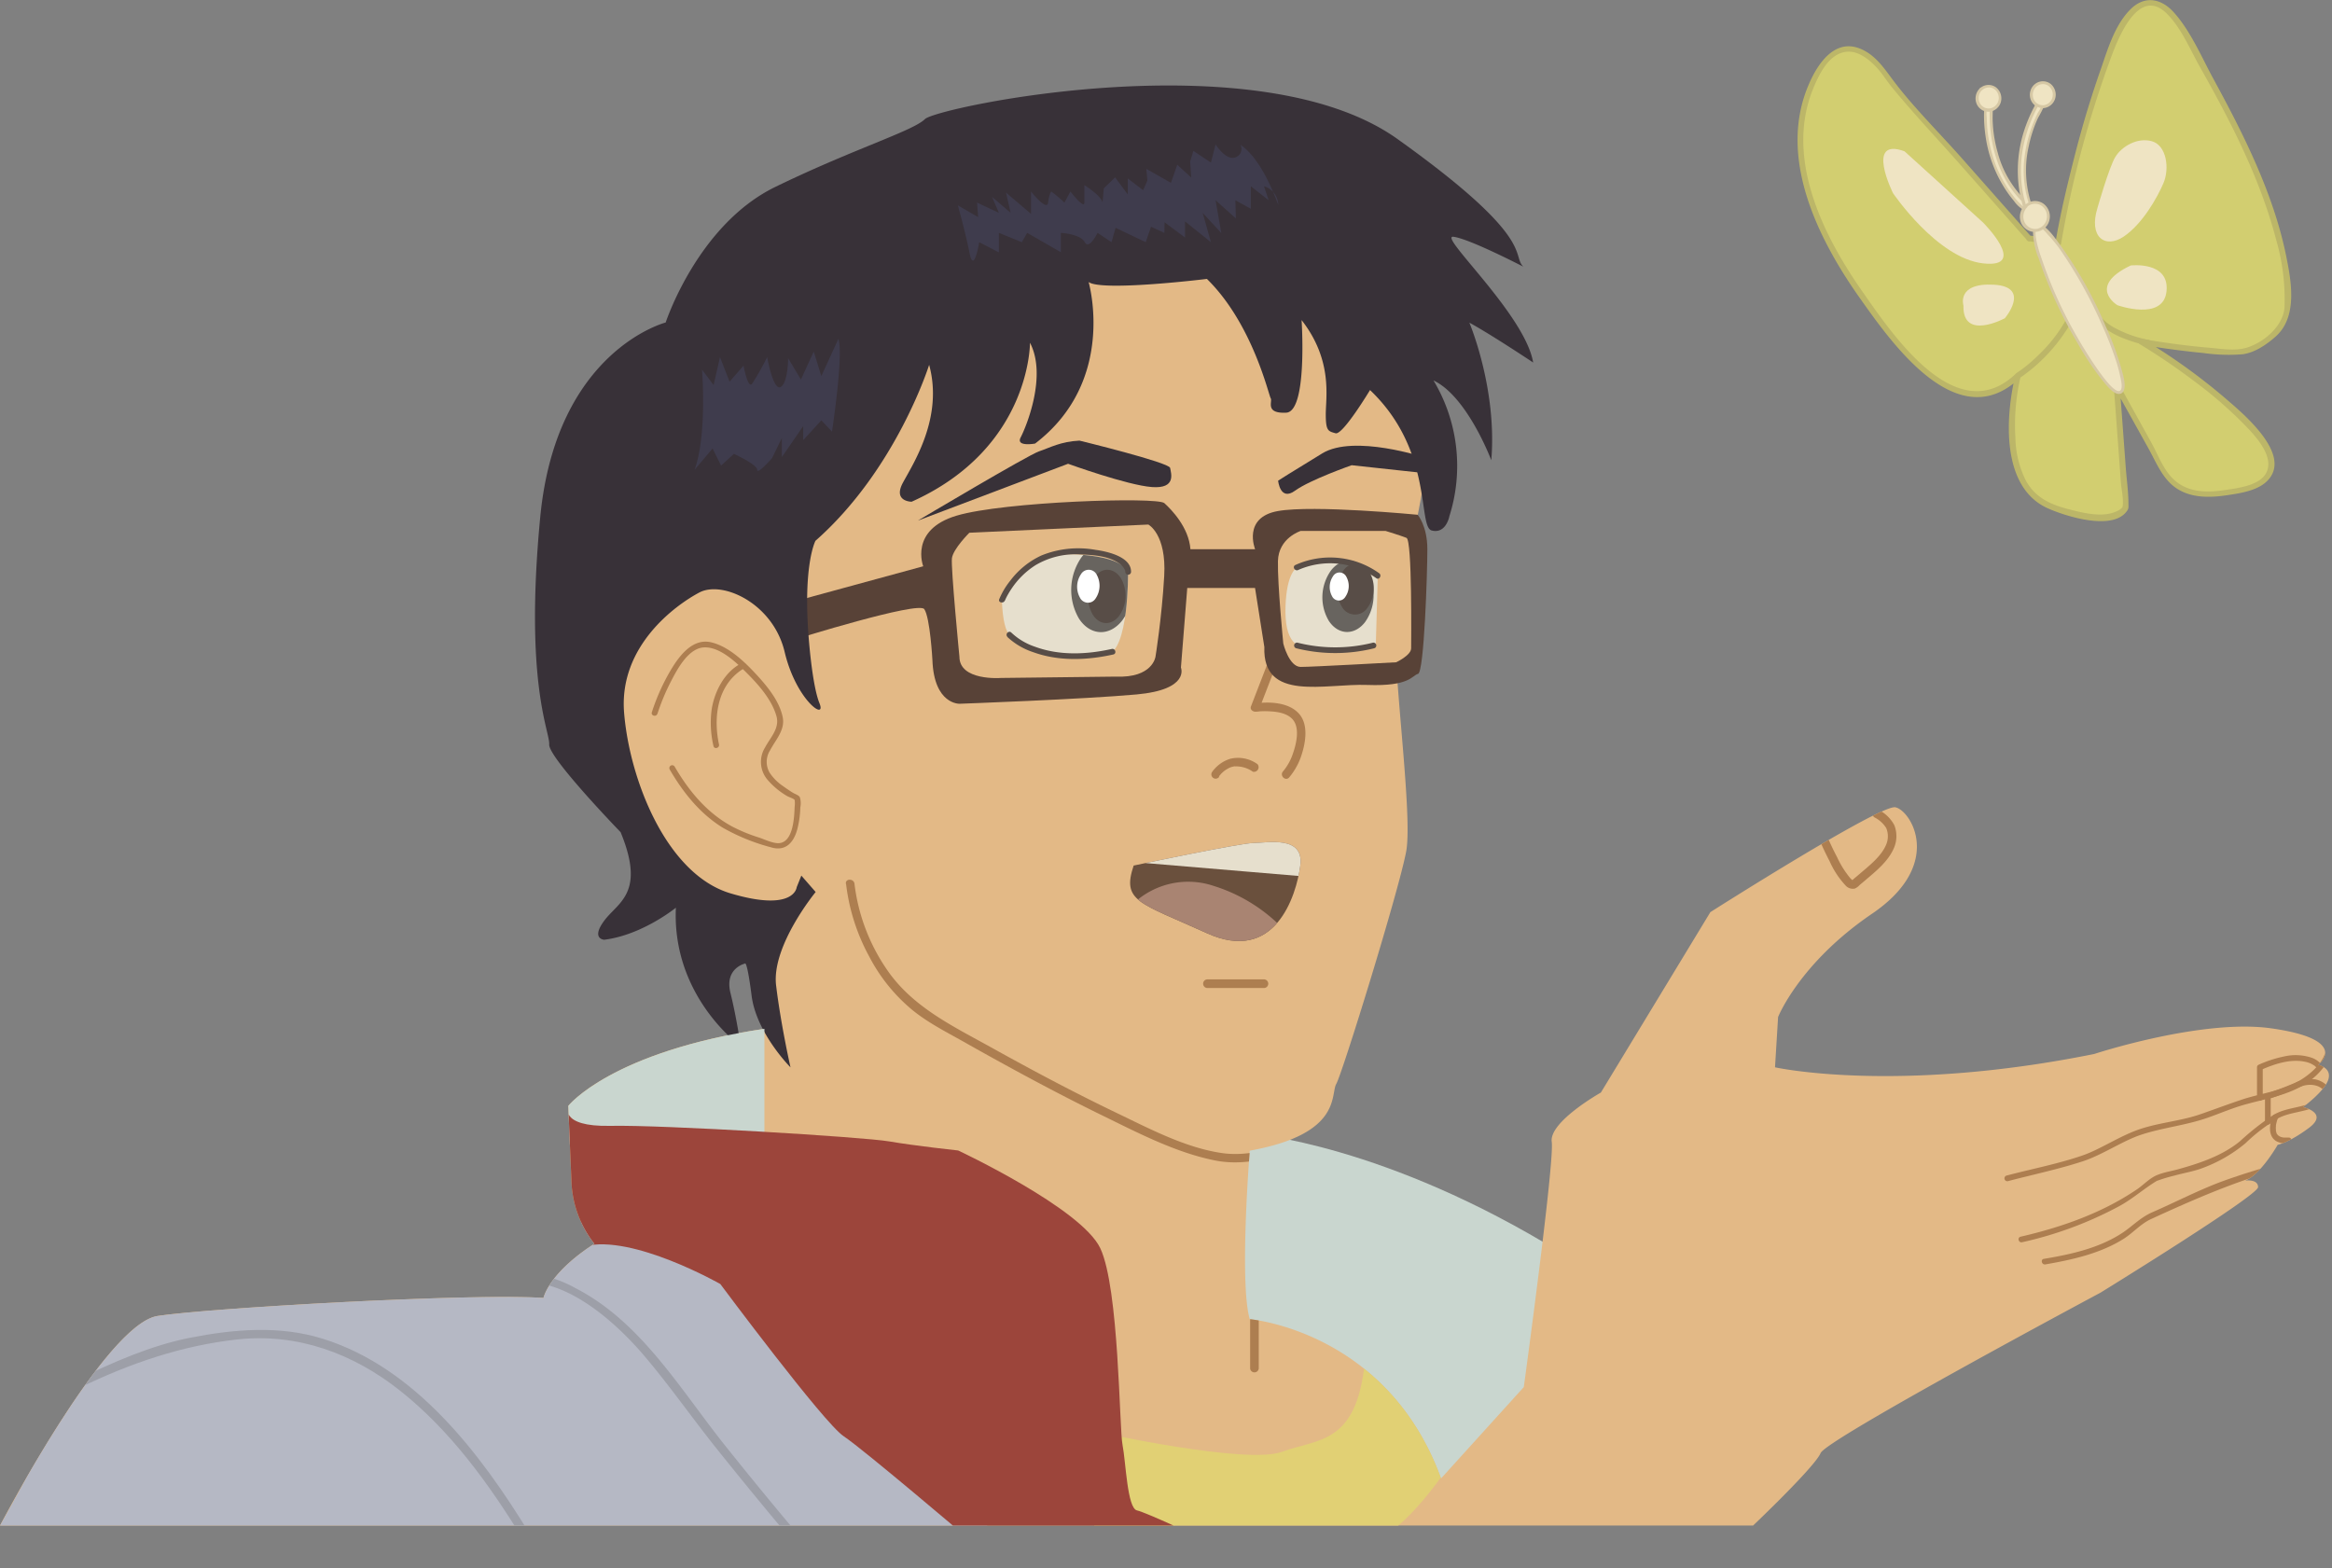 <svg id="b31c34f3-4cd4-4384-a887-7cf2db4611a0" data-name="ffc9e699-f8b0-4b10-98e3-968e893c920b" xmlns="http://www.w3.org/2000/svg" xmlns:xlink="http://www.w3.org/1999/xlink" viewBox="0 0 500.71 336.7"><rect x="0" y="0" width="500.71" height="336.7" fill="#808080" stroke="none"/><defs><clipPath id="edaf2c97-054c-4816-a7c3-a719cd6daedb" transform="translate(0 0)"><path d="M243.41,185.85S266.33,181,269.19,181s10.88-1.72,10,4.87-5.46,21.13-20.06,14.5S240.83,193.58,243.41,185.85Z" fill="none"/></clipPath><clipPath id="a16b5f81-7718-444d-b004-b22c0e4aa7cb" transform="translate(0 0)"><path d="M306.44,99.72s-4.89,26.73-6.52,32.92,3.59,41.73,2,50.21-13.69,47.59-15,49.87,1.31,10.76-18.58,14.35c0,0-2.28,28.36,0,36.18,0,0,29.52,2.46,41.07,34.2l17.77-19.62s6.62-48.34,6-52.65,10.55-10.59,10.55-10.59l23.51-38.74s36.42-23.17,39.73-22.51,10.59,12.25-5,22.84-20.19,22.19-20.19,22.19l-.66,10.8s25.82,5.75,68.53-2.86c0,0,23.13-7.61,38-5.51s11.88,6.43,10.07,7.83c0,0,2.93.56,2.23,3.08s-5.45,6-5.45,6,5.59,1.25,1.26,4.47-6.71,3.63-6.71,3.63-3.64,6.44-7,7.69c0,0,2.79-.42,2.79,1.4S451,277.56,451,277.56,392.18,309,390.91,312s-14.5,15.56-14.5,15.56H0s22.56-43.27,33.84-45,67.69-4.93,82.85-3.87c0,0,1.06-5.29,10.93-11.64a22.9,22.9,0,0,1-4.89-12.69c-.35-7.4-.7-16.92-.7-16.92s9.16-11.63,42.3-16.57l.71-19.74s-29.62-8.12-32.79-30.71.35-36.67.35-36.67,18-14.38,32.44-10l31.37-63.31L236.55,52l56.76,7.75Z" fill="none"/></clipPath><clipPath id="b778eb86-4019-4f8f-9487-ae1289a05a38" transform="translate(0 0)"><path d="M215.11,128.82s3.84-10.18,15.18-9.8,11.92,3.85,11.92,3.85.19,17.1-4.61,17.68-11.92,1.15-16-1.16S215.49,138,215.11,128.82Z" fill="none"/></clipPath></defs><path d="M268.86,243.46s28.56,2.18,66.43,25.61l-7.56,48L306.91,321l-55.8-38.75Z" transform="translate(0 0)" fill="#c9d6cf"/><path d="M306.44,99.72s-4.89,26.73-6.52,32.92,3.59,41.73,2,50.21-13.69,47.59-15,49.87,1.31,10.76-18.58,14.35c0,0-2.28,28.36,0,36.18,0,0,29.52,2.46,41.07,34.2l17.77-19.62s6.62-48.34,6-52.65,10.55-10.59,10.55-10.59l23.51-38.74s36.42-23.17,39.73-22.51,10.59,12.25-5,22.84-20.19,22.19-20.19,22.19l-.66,10.8s25.82,5.75,68.53-2.86c0,0,23.13-7.61,38-5.51s11.88,6.43,10.07,7.83c0,0,2.93.56,2.23,3.08s-5.45,6-5.45,6,5.59,1.25,1.26,4.47-6.71,3.63-6.71,3.63-3.64,6.44-7,7.69c0,0,2.79-.42,2.79,1.4S451,277.56,451,277.56,392.18,309,390.91,312s-14.5,15.56-14.5,15.56H0s22.56-43.27,33.84-45,67.69-4.93,82.85-3.87c0,0,1.06-5.29,10.93-11.64a22.9,22.9,0,0,1-4.89-12.69c-.35-7.4-.7-16.92-.7-16.92s9.16-11.63,42.3-16.57l.71-19.74s-29.62-8.12-32.79-30.71.35-36.67.35-36.67,18-14.38,32.44-10l31.37-63.31L236.55,52l56.76,7.75Z" transform="translate(0 0)" fill="#e3b986"/><path d="M272.79,140.83l-4.19,10.84c-.29.74.52,1.23,1.13,1.14a6.34,6.34,0,0,0,.75-.07,16,16,0,0,1,2.19,0c1.63.08,3.6.39,4.79,1.63,1.72,1.81.89,5.28.17,7.36a11.64,11.64,0,0,1-2.15,3.9c-.79.88.51,2.19,1.31,1.31a14.1,14.1,0,0,0,2.72-5c.83-2.6,1.41-6.26-.47-8.54-2.22-2.69-6.62-2.79-9.8-2.33l1.14,1.13,4.19-10.84c.43-1.11-1.35-1.59-1.78-.49Z" transform="translate(0 0)" fill="#ad7e50"/><path d="M261.73,166.73v-.06h0a4.81,4.81,0,0,0,.42-.48,7.57,7.57,0,0,1,.66-.61c.19-.17-.05,0,.08-.07l.24-.17c.16-.1.32-.2.49-.29a3.35,3.35,0,0,1,1-.41l.29-.07s.38-.07.21,0a4.21,4.21,0,0,1,.71,0A6.2,6.2,0,0,1,269,165.7a1,1,0,0,0,1-1.62,7.12,7.12,0,0,0-5.83-1.16,7.43,7.43,0,0,0-3.33,2.11,5.18,5.18,0,0,0-.62.78.92.92,0,0,0,1.59.93Z" transform="translate(0 0)" fill="#ad7e50"/><path d="M173.29,128.39l24.94-6.8s-3.06-7.81,7.13-10.86,43.12-4.08,44.64-2.7,5.26,5.2,5.6,9.9h13.89s-2.77-6.84,4.9-8.2,30,.8,30,.8,2.08,2.36,2.08,7.4-.68,26.42-2,26.76-1.7,2.72-10.87,2.38-22.54,3.73-22.13-8.15l-2-12.68H254.92l-1.36,17.1s2,4.73-9.51,5.77-38,2-38,2-5.51.22-5.85-9.41c0,0-.5-9.14-1.75-10.91s-27.7,6.47-27.7,6.47Z" transform="translate(0 0)" fill="#584237"/><path d="M142.93,69.25s6.86-21,23.55-29.12,29.55-12,32.12-14.56,71.5-17.12,101.47,4.29,24.4,24.83,27,27.4c0,0-11.56-6-15-6.42s15.41,16.69,17.12,27c0,0-9-6-13.7-8.56,0,0,6,14.13,4.71,29.54,0,0-5.14-13.7-12.41-17.13a35.66,35.66,0,0,1,3.42,29.12s-.7,3.88-3.79,3.1.44-17.12-13.26-30.16c0,0-5.85,9.73-7.4,9.28s-2.1-.44-2.1-4.08,1.55-11.6-5.19-20.22c0,0,1.32,19.66-3.31,19.88s-2.88-2.43-3.32-3.09-3.87-16-13.7-25.63c0,0-22.53,2.76-25.4.67,0,0,6.18,21.21-11.49,34.68,0,0-4.2.78-3.1-1.32s5.75-13.15,2-20.33c0,0,.22,22.65-25.41,34.14,0,0-4.08,0-1.87-4.09s8.72-14,5.63-25.3c0,0-7,22.43-24.41,37.78,0,0-2.66,5-1.49,20.34,0,0,.73,10.55,2.34,14.51s-5-.59-7.47-11-13.33-15.38-18.31-12.75S132.85,138.63,134,153s9.08,34.72,22.85,38.82,14.21-1.32,14.21-1.32l1-2.49,3.07,3.52s-9.52,11.57-8.49,20.07,3.09,17.58,3.09,17.58-7.32-7.33-8.35-15.38-1.46-6.89-1.46-6.89-4.4,1-3.08,6.3,2.2,11.43,2.2,11.43-14.8-10.55-13.92-29.74c0,0-7.18,5.86-15.38,6.88,0,0-2.93-.14,0-4.1s8.93-5.86,3.51-19c0,0-15.5-16-15.33-18.83S112.56,146.77,116,111,142.93,69.25,142.93,69.25Z" transform="translate(0 0)" fill="#383138"/><path d="M259.16,212.14h12.32a.93.93,0,0,0,0-1.85H259.16a.93.93,0,0,0,0,1.85Z" transform="translate(0 0)" fill="#ad7e50"/><path d="M243.41,185.85S266.33,181,269.19,181s10.88-1.72,10,4.87-5.46,21.13-20.06,14.5S240.83,193.58,243.41,185.85Z" transform="translate(0 0)" fill="#6a503d"/><g clip-path="url(#edaf2c97-054c-4816-a7c3-a719cd6daedb)"><polygon points="243.98 185.15 281.03 188.27 282.27 179.27 248.38 179.27 243.98 185.15" fill="#e6dfcd"/><path d="M244,193.41a17.17,17.17,0,0,1,16.62-3.18,35.19,35.19,0,0,1,15.44,9.8S262.89,210.31,244,193.41Z" transform="translate(0 0)" fill="#a98472"/></g><path d="M206,141c0,5.25,8.87,4.57,8.87,4.57l24.74-.29c7.91.33,8.49-4.28,8.49-4.28s1.35-8.28,1.87-17.31-3.41-11.06-3.41-11.06l-38.43,1.76s-3.49,3.48-3.74,5.48S206,141,206,141Z" transform="translate(0 0)" fill="#e3b986"/><path d="M279.28,114s-4.78,1.49-4.89,6.48,1.15,17.72,1.15,17.72,1.24,5,3.74,5,20.5-1,20.5-1,3.21-1.49,3.21-3,.25-23.21-1-23.71S297.5,114,297.5,114Z" transform="translate(0 0)" fill="#e3b986"/><path d="M231.78,94.61s19.26,4.69,19.46,5.86,1.37,4.5-3.91,4.11-18-5-18-5l-32.25,12.2s23.65-14.07,26-14.86S227.73,94.8,231.78,94.61Z" transform="translate(0 0)" fill="#383138"/><path d="M306,98.26s-15.24-5.08-22.08-.92-9.49,5.87-9.49,5.87.42,4.49,3.63,2.15,12.16-5.47,12.16-5.47L306,101.6Z" transform="translate(0 0)" fill="#383138"/><g clip-path="url(#a16b5f81-7718-444d-b004-b22c0e4aa7cb)"><g clip-path="url(#a16b5f81-7718-444d-b004-b22c0e4aa7cb)"><polygon points="117.87 262.32 149.1 262.32 170.29 272.16 212.01 327.58 0 327.58 28.06 276.87 117.87 262.32" fill="#b5b8c4"/><path d="M235.73,307.48s32,7.07,39.56,4.24,16-1.4,17.76-19.36c0-.35,18.19,22.19,18,22.49-7.74,11.35-12.9,14.27-12.9,14.27l-63.42,3.44Z" transform="translate(0 0)" fill="#e1d074"/><path d="M164.13,215.12v28.34s-37.09,5.25-42.19,2.07,5.17-18.06,5.17-18.06Z" transform="translate(0 0)" fill="#c9d6cf"/><path d="M122,237.42s-2.13,4.56,9.07,4.32,54.37,2.39,59.86,3.34,14.8,1.95,14.8,1.95,26.47,12.4,30.52,21,4.06,38.63,4.77,42.21,1,13.59,3.1,14.07,13.83,6,13.83,6H207.84s-22.42-19.08-26.71-21.94-26.47-32.67-26.47-32.67-18.84-10.73-29.09-8.11S107.19,234.56,122,237.42Z" transform="translate(0 0)" fill="#9c453b"/><path d="M17.23,297.92c10.77-5.23,21.83-9,33.73-10.32,12.9-1.4,24.86,3,34.94,11,10.76,8.54,19,19.88,26.14,31.51.62,1,2.21.09,1.59-.93-10.42-17-24.41-35.54-44.36-41.74-9.26-2.88-19-2.05-28.42-.21-8.48,1.66-16.8,5.36-24.55,9.12-1.07.52-.14,2.11.93,1.6Z" transform="translate(0 0)" fill="#9d9fa8"/><path d="M114.92,275.44c8.9,1,17.93,9.18,23.59,15.89,5.42,6.41,10.26,13.36,15.52,19.92q6.72,8.4,13.64,16.67c2.37,2.83,4.74,5.67,7.15,8.47.77.91,2.07-.41,1.3-1.3q-10.29-12-20.19-24.4c-9.68-12.06-18.17-26.83-32.38-34.11a26,26,0,0,0-8.63-3c-1.18-.13-1.17,1.72,0,1.85Z" transform="translate(0 0)" fill="#9d9fa8"/></g><path d="M391.06,181.24c.56,1.26,1.16,2.49,1.79,3.7a18.77,18.77,0,0,0,3.41,5.18,2.07,2.07,0,0,0,2,.67,3,3,0,0,0,1-.73c.48-.42,1-.83,1.46-1.24,2.2-1.86,4.73-3.95,5.9-6.67a6.38,6.38,0,0,0,.1-5,7.8,7.8,0,0,0-3.29-3.22c-1-.64-1.93,1-.93,1.59a6.38,6.38,0,0,1,2.49,2.26,4.58,4.58,0,0,1,0,3.56c-1,2.4-3.32,4.27-5.23,5.9l-1.27,1.08c-.18.14-.35.29-.52.44l-.18.16c0,.05-.26.3-.19.18a.18.18,0,0,1,.29,0c-.19-.21-.31-.21-.58-.5a20.33,20.33,0,0,1-2.85-4.53c-.64-1.21-1.24-2.45-1.8-3.7-.48-1.08-2.07-.14-1.59.93Z" transform="translate(0 0)" fill="#ad7e50"/><path d="M499.41,223.25c.89,3.91-3.11,7.37-6.06,9-3.73,2.07-7.8,2.49-11.77,3.78-3,1-6,2.12-9,3.17-4.25,1.5-8.87,1.81-13.14,3.25s-8.44,4.31-12.28,5.64c-5.29,1.83-11,2.91-16.38,4.34a.62.62,0,0,0,.33,1.19c5.33-1.41,10.83-2.55,16.07-4.26,4.31-1.41,8.59-4.42,12.61-5.73,4.64-1.52,9.57-2,14.19-3.62,2.85-1,5.71-2.25,8.62-3,4.39-1.2,8.78-1.88,12.66-4.45,3-2,6.2-5.68,5.3-9.6-.17-.77-1.36-.45-1.18.33Z" transform="translate(0 0)" fill="#ad7e50"/><path d="M496.63,236.66c-2.76,1.27-5.84,1.17-8.43,2.7A55.76,55.76,0,0,0,481,245c-3.73,3.11-8.68,4.78-13.44,6.09-1.67.46-3.72.74-5.21,1.62-1.31.78-2.48,2-3.76,2.83-7.47,5-16.06,8-24.74,10-.77.18-.45,1.37.32,1.19A80.73,80.73,0,0,0,455,259c2.9-1.57,5.33-3.78,8.11-5.45.34-.21-.29.13.38-.13a33,33,0,0,1,3.39-1c2-.56,4.13-.89,6.06-1.63a31.31,31.31,0,0,0,9.21-5.33,37.28,37.28,0,0,1,7.1-5.4c2.4-1.24,5.41-1.26,8-2.43.72-.33.09-1.39-.62-1.06Z" transform="translate(0 0)" fill="#ad7e50"/><path d="M488.65,250c-4,1.13-8,2.36-12,3.84-4.9,1.86-9.65,4.33-14.47,6.43-2.56,1.12-4,2.74-6.23,4.28-5,3.4-11.24,4.78-17.11,5.75-.78.13-.45,1.32.32,1.19,5.77-1,11.8-2.33,16.81-5.49,2.09-1.33,3.63-3.2,5.88-4.24,8.87-4.08,17.68-7.93,27.09-10.58a.59.59,0,0,0,.42-.73v0a.61.61,0,0,0-.75-.43h0Z" transform="translate(0 0)" fill="#ad7e50"/><path d="M498.09,228.19a4.61,4.61,0,0,0-1.85-1.11,10.91,10.91,0,0,0-5.86-.23,25.75,25.75,0,0,0-5.47,1.79.58.58,0,0,0-.3.53v6.62a.62.62,0,0,0,.69.54.64.64,0,0,0,.54-.54v-6.62l-.31.53c2.81-1.23,6.18-2.37,9.29-1.74a5.16,5.16,0,0,1,1.89.71l.26.17c.11.07,0-.05.11.09l.14.13c.52.6,1.39-.27.87-.87Z" transform="translate(0 0)" fill="#ad7e50"/><path d="M500.53,234.27a5,5,0,0,0-3.39-2.51,7.69,7.69,0,0,0-4.45.78c-1.42.59-2.85,1.16-4.3,1.68-.53.2-1.07.39-1.62.55a.62.62,0,0,0-.45.6v5.57a.62.62,0,0,0,.69.54.64.64,0,0,0,.54-.54v-5.57l-.45.59c2.47-.72,4.77-1.93,7.21-2.75,1.91-.64,4.22-.23,5.16,1.68.35.71,1.41.09,1.06-.62Z" transform="translate(0 0)" fill="#ad7e50"/><path d="M488,239.6c-.72,1.69-1.1,4.23.68,5.39a4.43,4.43,0,0,0,2.81.49.62.62,0,0,0,.54-.69.64.64,0,0,0-.54-.54h-1.16a2.66,2.66,0,0,1-.49-.1l-.22-.08h0l-.14-.07-.16-.1c-.05,0-.2-.16-.06,0a3.83,3.83,0,0,0-.28-.29c-.06,0,.09.13,0,0l-.06-.08-.09-.14a1,1,0,0,0-.07-.15c.1.19,0,0,0-.07a1.89,1.89,0,0,0-.09-.34v-.26a4.33,4.33,0,0,1,0-.72v-.21l.06-.34.15-.6c.05-.15.1-.31.16-.46h0a.65.65,0,0,0-.22-.85.62.62,0,0,0-.84.22Z" transform="translate(0 0)" fill="#ad7e50"/><path d="M181.66,189.78a43,43,0,0,0,4.94,15.54,37.13,37.13,0,0,0,9.25,11.51c3.58,2.93,7.83,5,11.85,7.3,9.48,5.34,19.07,10.53,28.84,15.31,7.7,3.76,15.92,8.07,24.4,9.74,8.94,1.77,19.05-2.61,26.22-7.76.95-.69,0-2.29-.94-1.6-6.54,4.71-15.76,9-24,7.74-7.83-1.17-15.53-5.27-22.58-8.65-9.08-4.36-18-9.11-26.8-14-8.28-4.6-17-8.71-22.47-16.81a41.16,41.16,0,0,1-6.9-18.33c-.12-1.17-2-1.18-1.85,0Z" transform="translate(0 0)" fill="#ad7e50"/><path d="M270.27,293.84V281.58a.93.93,0,0,0-1.85,0v12.26a.93.93,0,0,0,1.85,0Z" transform="translate(0 0)" fill="#ad7e50"/></g><path d="M141.16,153.28a45.55,45.55,0,0,1,2.84-6.85c1.38-2.67,3.84-7.45,7.39-7.43,3.36,0,6.74,3.29,8.93,5.48,2.54,2.53,5.39,5.74,6.39,9.28.74,2.61-1.28,4.54-2.43,6.71a5.91,5.91,0,0,0,.44,6.87,16.44,16.44,0,0,0,4.15,3.51c.52.33,1.63.63,1.75.93a4.9,4.9,0,0,1,0,1.43c-.08,2.19-.27,7.46-3.23,7.82-1.33.16-3.27-.83-4.53-1.23a34.92,34.92,0,0,1-5.63-2.32c-5.41-2.9-9.32-7.63-12.37-12.87a.61.61,0,1,0-1.06.62h0c2.86,4.92,6.48,9.46,11.37,12.48a43,43,0,0,0,10.4,4.23c3.09.92,4.84-1,5.62-3.88a20.8,20.8,0,0,0,.65-4.71,4.39,4.39,0,0,0-.11-2.19c-.28-.46-1.12-.69-1.58-1-.76-.47-1.5-1-2.21-1.5a10.21,10.21,0,0,1-2.72-2.8,4.61,4.61,0,0,1,.15-4.79c1.18-2.26,3.24-4.32,2.69-7.07-.72-3.6-3.56-6.94-6-9.54s-5.77-5.74-9.44-6.56c-3.93-.87-6.74,2.9-8.52,5.85a44.59,44.59,0,0,0-4.14,9.18c-.25.76.94,1.08,1.19.33Z" transform="translate(0 0)" fill="#ad7e50"/><path d="M159.28,142.38c-3.77,1.83-6,6.31-6.52,10.27a21.92,21.92,0,0,0,.43,7.53c.17.77,1.35.45,1.19-.33-1.2-5.61-.46-12.19,4.52-15.79a7.93,7.93,0,0,1,1-.62c.72-.35.09-1.41-.62-1.06Z" transform="translate(0 0)" fill="#ad7e50"/><path d="M215.11,128.82s3.84-10.18,15.18-9.8,11.92,3.85,11.92,3.85.19,17.1-4.61,17.68-11.92,1.15-16-1.16S215.49,138,215.11,128.82Z" transform="translate(0 0)" fill="#e6dfcd"/><g clip-path="url(#b778eb86-4019-4f8f-9487-ae1289a05a38)"><path d="M232.24,119.62a12.22,12.22,0,0,0-.58,13.19c2.42,3.74,6.59,3.91,9.33.37a12.22,12.22,0,0,0,.59-13.19C239.16,116.25,235,116.08,232.24,119.62Z" transform="translate(0 0)" fill="#68645f"/><path d="M235,123.91a7.53,7.53,0,0,0-.36,8.08c1.46,2.3,4,2.4,5.67.23a7.56,7.56,0,0,0,.35-8.09C239.15,121.84,236.61,121.73,235,123.91Z" transform="translate(0 0)" fill="#584d47"/><path d="M232.09,123.31a4.81,4.81,0,0,0-.22,5,1.93,1.93,0,0,0,2.56.92,2,2,0,0,0,.84-.78,4.83,4.83,0,0,0,.23-5,1.92,1.92,0,0,0-3.41-.14Z" transform="translate(0 0)" fill="#fff"/></g><path d="M215.73,129c0,.06.23-.49.33-.69a18,18,0,0,1,1.12-1.89,17.37,17.37,0,0,1,5.15-5.06,16.86,16.86,0,0,1,9.76-2.31c2.7.1,6,.32,8.31,2a3.49,3.49,0,0,1,1.11,1.3,1,1,0,0,1,.11.51.62.62,0,0,0,.69.54.64.64,0,0,0,.54-.54c.13-3.38-5.33-4.49-7.64-4.8a21,21,0,0,0-11.63,1.22,17.62,17.62,0,0,0-6.64,5.37,16.38,16.38,0,0,0-2.39,4c-.3.74.89,1,1.18.33Z" transform="translate(0 0)" fill="#584d47"/><path d="M216.24,136.72a15,15,0,0,0,5.59,3.31c5.5,2,11.58,1.75,17.21.5.78-.17.45-1.36-.32-1.19-5.44,1.21-11.26,1.47-16.56-.5a13.67,13.67,0,0,1-5-3c-.54-.57-1.41.3-.87.87Z" transform="translate(0 0)" fill="#584d47"/><path d="M295.81,124.26l-.41,14.33s-9.53,1.22-13.21,1-6.46-1.61-6.17-9.51c.25-7.1,2.4-8.18,2.4-8.18s6-2.13,9.35-1.42S295.81,124.26,295.81,124.26Z" transform="translate(0 0)" fill="#e6dfcd"/><path d="M285.79,122.48a9.91,9.91,0,0,0-.48,10.82c2,3.07,5.49,3.21,7.76.31a9.91,9.91,0,0,0,.48-10.82C291.54,119.72,288.06,119.58,285.79,122.48Z" transform="translate(0 0)" fill="#68645f"/><path d="M288.44,122.52a7.07,7.07,0,0,0-.34,7.72,3.2,3.2,0,0,0,5.54.22,7.07,7.07,0,0,0,.35-7.72,3.21,3.21,0,0,0-4.34-1.34h0A3.25,3.25,0,0,0,288.44,122.52Z" transform="translate(0 0)" fill="#584d47"/><path d="M286.2,123.76A4.1,4.1,0,0,0,286,128a1.63,1.63,0,0,0,2.15.8,1.7,1.7,0,0,0,.74-.69,4.06,4.06,0,0,0,.19-4.26,1.63,1.63,0,0,0-2.17-.77A1.65,1.65,0,0,0,286.2,123.76Z" transform="translate(0 0)" fill="#fff"/><path d="M278.26,139.18a34.61,34.61,0,0,0,16.86,0,.62.62,0,0,0-.32-1.19,33.22,33.22,0,0,1-16.22,0,.62.62,0,0,0-.32,1.19Z" transform="translate(0 0)" fill="#584d47"/><path d="M278.73,122.39a17,17,0,0,1,16.77,1.75c.64.47,1.26-.6.62-1.06a18.09,18.09,0,0,0-18-1.76c-.71.35-.09,1.41.62,1.07Z" transform="translate(0 0)" fill="#584d47"/><path d="M435.67,51.24l-29.43-33.3S397.56,3,390.32,15.53s-3.86,29.28,9.17,47.69,23.64,27.58,33.77,17.45c0,0-5.79,23.88,7.72,28.34s15.44,0,15.44,0l-1.93-26.17L465.1,101.9s3.06,5.09,10.78,4.12,16.24-2.68,9-12.33S459.8,73.37,459.8,73.37,479.58,76.71,483,75s8.21-4.54,8.21-8.88,1.93-18.33-22.68-59.83c0,0-7.72-15.92-15.44,4.83a251.9,251.9,0,0,0-11.1,41Z" transform="translate(0 0)" fill="#d2ce70"/><path d="M436.11,50.8,421.39,34.15C416.66,28.8,410.84,23,406.76,17.61c-2.11-2.77-4-5.82-7.41-7.18-5.5-2.19-9.15,3.37-11,7.74-6.74,15.65,2,33.15,11,45.86,7.07,10,21.11,29.87,34.38,17.07l-1-.6c-2.13,8.89-3.15,24,6.84,28.59,3.44,1.58,13.76,5,17,.78.52-.65.44-.9.43-1.73,0-2.56-.38-5.15-.57-7.7l-1.3-17.6-1.14.31,7.32,13.15c1.73,3.11,3.09,6.74,6.24,8.7s7,1.88,10.71,1.32c2.94-.45,6.89-1,8.93-3.48,4.64-5.6-5.64-14.09-9.29-17.24a128.75,128.75,0,0,0-17.76-12.76L459.66,74c4.46.75,8.95,1.37,13.45,1.8a38.42,38.42,0,0,0,8.37.27c2.58-.32,5.06-2,7-3.69,4.88-4.19,3.54-11.78,2.39-17.42-2.72-13.38-9.13-26.09-15.61-38-2.56-4.7-4.92-10.36-8.59-14.39-2.58-2.82-6-3.58-9-.79-3.43,3.24-5,8.4-6.47,12.7-2.12,6-4,12.19-5.59,18.39S442.43,45.59,441.35,52l.76-.43-6.28-1c-.77-.12-1.1,1.07-.32,1.19l6.27,1a.62.62,0,0,0,.76-.43,225.13,225.13,0,0,1,10.67-39.85c1.61-4.4,6-15.48,12-9.59,3.07,3,5.05,7.75,7.06,11.34C478.93,26,485.32,38.4,488.73,51.52A45.76,45.76,0,0,1,490.51,66c-.26,4-4.46,7.59-8.24,8.69-2.34.68-5.22.23-7.59,0-4.94-.4-9.87-1.09-14.75-1.91a.62.62,0,0,0-.76.44h0a.61.61,0,0,0,.28.69,135.91,135.91,0,0,1,11.76,8,89.86,89.86,0,0,1,9.42,8c2.45,2.45,7.55,7.23,6.18,11.12-1.11,3.17-6.13,3.74-8.94,4.17-3.94.61-8.11.62-11.18-2.29-2.17-2-3.37-5.36-4.79-7.91L455,82.53a.62.62,0,0,0-1.15.31l.88,11.86.64,8.76c.12,1.61.62,3.65.39,5.26-.08.58.24-.21,0,.13a3,3,0,0,1-1.24.91c-3,1.45-7.2.39-10.19-.38-3.94-1-7.25-2.44-9.31-6.11A21.52,21.52,0,0,1,432.73,94a45.48,45.48,0,0,1,1.14-13.21.62.62,0,0,0-.49-.73h0a.62.62,0,0,0-.51.13c-12.62,12.17-26.29-8-32.8-17.32-8.55-12.15-16.85-28.7-10.82-43.69,1.25-3.11,3.46-7.77,7.3-8.07,2.44-.2,4.63,1.56,6.22,3.2,1.35,1.4,2.31,3.06,3.54,4.54,4.62,5.61,9.65,10.92,14.46,16.36l14.52,16.42C435.73,52.26,436.63,51.39,436.11,50.8Z" transform="translate(0 0)" fill="#bcb668"/><path d="M433.73,81.12A36.36,36.36,0,0,0,443.61,71a28.57,28.57,0,0,0,3-5.91c.28-.74-.91-1.06-1.18-.33A31.43,31.43,0,0,1,437.92,76a31.56,31.56,0,0,1-4.79,4c-.65.44,0,1.51.63,1.07Z" transform="translate(0 0)" fill="#bcb668"/><path d="M449.79,68.34a6.12,6.12,0,0,0,1.31,1.47,17,17,0,0,0,4.9,2.85,29.06,29.06,0,0,0,5,1.5c.77.17,1.1-1,.32-1.18A25.4,25.4,0,0,1,454,70.37a10.61,10.61,0,0,1-2.91-2.29c-.07-.07-.17-.22-.08-.1a.71.71,0,0,1-.1-.14l-.08-.12a.62.62,0,0,0-1.07.62Z" transform="translate(0 0)" fill="#bcb668"/><path d="M437.87,55a101.28,101.28,0,0,0,12.71,25.17c4.68,6.34,6.56,5.34,4.22-2.23a101.65,101.65,0,0,0-12.72-25.17C437.4,46.41,435.52,47.4,437.87,55Z" transform="translate(0 0)" fill="#efe4c3"/><path d="M437.57,55a95.07,95.07,0,0,0,8.59,18.81,58.25,58.25,0,0,0,5.42,8.06c.64.76,2.59,3.39,3.94,2.56s.3-4,0-5.13a62.16,62.16,0,0,0-3.37-9.17,87.24,87.24,0,0,0-10.42-18.37c-.67-.86-3.06-4.37-4.62-3.41-.55.34-.59,1.14-.59,1.71a17.36,17.36,0,0,0,1,4.94c.11.38.71.22.59-.16-.21-.7-2-6-.4-6,.73,0,1.59,1.07,2,1.55A28,28,0,0,1,442.62,54a96.32,96.32,0,0,1,8.49,15.29,79.12,79.12,0,0,1,3.12,7.85,30.94,30.94,0,0,1,1,3.66c.12.58.61,2.41.08,3-1.57,1.7-8.31-9.66-9.06-11a93.6,93.6,0,0,1-8.11-17.93C438,54.51,437.45,54.67,437.57,55Z" transform="translate(0 0)" fill="#d6c8a5"/><path d="M435.35,43.87a18.93,18.93,0,0,1-4.15-5.1,28,28,0,0,1-3.64-15.86.62.62,0,0,0-.69-.54.64.64,0,0,0-.54.54,29.07,29.07,0,0,0,3.7,16.3,20,20,0,0,0,4.45,5.53C435.09,45.23,436,44.36,435.35,43.87Z" transform="translate(0 0)" fill="#efe4c3"/><path d="M435.57,43.65a22.29,22.29,0,0,1-6.65-10.94,28.29,28.29,0,0,1-1.05-6.33c-.06-1,0-2.05,0-3.08,0-.47,0-.9-.4-1.16-.91-.54-1.41.42-1.44,1.16a30.16,30.16,0,0,0,.28,5.85,28.23,28.23,0,0,0,4.25,11.48,23.73,23.73,0,0,0,1.85,2.5,6.74,6.74,0,0,0,2.15,2,.92.92,0,0,0,1-1.47c-.26-.3-.7.14-.44.44-.41.33-.74.31-1,0l-.54-.52a13.32,13.32,0,0,1-1-1.12,23.2,23.2,0,0,1-1.91-2.71,27,27,0,0,1-2.57-5.47,29.36,29.36,0,0,1-1.37-6.35c-.09-.89-.14-1.79-.15-2.69a5.67,5.67,0,0,1,0-1.54c-.09-.44.12-.7.64-.78v.77C427,31,429.34,39.3,435.13,44.1,435.43,44.34,435.87,43.9,435.57,43.65Z" transform="translate(0 0)" fill="#d6c8a5"/><path d="M436.14,44.65c0,.05-.08-.18-.14-.35-.16-.43-.3-.86-.42-1.3a23.53,23.53,0,0,1-.8-4.72,28,28,0,0,1,4-15.69.61.61,0,0,0-1.06-.62h0a29.18,29.18,0,0,0-4.08,16.31,20.35,20.35,0,0,0,1.52,7c.33.72,1.39.1,1.07-.62Z" transform="translate(0 0)" fill="#efe4c3"/><path d="M436.43,44.57a23.27,23.27,0,0,1-.84-13.14,28.1,28.1,0,0,1,2-6.12,27.73,27.73,0,0,0,1.34-2.6.9.9,0,0,0-.15-1c-.95-1-1.69.53-2,1.2a32.35,32.35,0,0,0-2.29,5.51,27.89,27.89,0,0,0-1,11.87,23.8,23.8,0,0,0,.61,3,5.47,5.47,0,0,0,1,2.38c.79.66,1.66-.27,1.44-1.11-.09-.38-.69-.22-.59.16-.44.6-.7.51-.77-.27q-.15-.37-.27-.75c-.14-.45-.26-.9-.37-1.35a26.69,26.69,0,0,1-.42-9,30.14,30.14,0,0,1,2.57-8.76c.23-.49.47-1,.72-1.45l.39-.72c.51.06.65.23.43.49a5,5,0,0,1-.67,1.28c-.24.5-.47,1-.68,1.5-.34.77-.64,1.56-.91,2.37a28.48,28.48,0,0,0-1.22,5.24,23.17,23.17,0,0,0,1.2,11.37C436,45.1,436.58,44.94,436.43,44.57Z" transform="translate(0 0)" fill="#d6c8a5"/><path d="M408.93,32.49l16.86,15.29s9.89,9.89,0,8.77-19.33-15.07-19.33-15.07S400.39,29.35,408.93,32.49Z" transform="translate(0 0)" fill="#efe4c3"/><path d="M450.36,44.62s2.47-8.67,3.82-10.91,4.72-4.28,7.87-3.38,3.82,5.85,2.47,9S460,48.09,456,50.79,448.4,50.91,450.36,44.62Z" transform="translate(0 0)" fill="#efe4c3"/><path d="M421.58,65.63s-1.57-4.95,6.52-4.5,2.37,7.2,2.37,7.2S421.36,73.27,421.58,65.63Z" transform="translate(0 0)" fill="#efe4c3"/><path d="M457.49,57s8.35-1,7.69,5.53-10.55,3-10.55,3S448,61.54,457.49,57Z" transform="translate(0 0)" fill="#efe4c3"/><path d="M434.91,44.3a3.14,3.14,0,0,0-.18,4.27,2.79,2.79,0,0,0,3.94.28h0l.13-.12a3.11,3.11,0,0,0,.19-4.26,2.8,2.8,0,0,0-3.95-.29h0Z" transform="translate(0 0)" fill="#efe4c3"/><path d="M434.73,44.09a3.47,3.47,0,0,0-.8,3.71,3.21,3.21,0,0,0,3.09,2A3.28,3.28,0,0,0,440,47.4a3.4,3.4,0,0,0-1.16-3.6,3.13,3.13,0,0,0-4.06.23c-.29.27.14.7.43.43a2.52,2.52,0,0,1,2.93-.41,2.74,2.74,0,0,1,1.34,2.79,2.71,2.71,0,0,1-2,2.27,2.52,2.52,0,0,1-2.7-1.25,2.85,2.85,0,0,1,.5-3.38C435.42,44.24,435,43.81,434.73,44.09Z" transform="translate(0 0)" fill="#d6c8a5"/><path d="M425.29,19.19a2.68,2.68,0,0,0-.17,3.65,2.41,2.41,0,0,0,3.39.24l.1-.1a2.66,2.66,0,0,0,.12-3.65,2.38,2.38,0,0,0-3.36-.25h0Z" transform="translate(0 0)" fill="#efe4c3"/><path d="M425.07,19a3,3,0,0,0-.69,3.22A2.78,2.78,0,0,0,427.06,24a2.89,2.89,0,0,0,2.55-2.09,3,3,0,0,0-1-3.12,2.72,2.72,0,0,0-3.53.21c-.29.27.14.71.43.44A2.11,2.11,0,0,1,428,19a2.34,2.34,0,0,1,1.14,2.34,2.27,2.27,0,0,1-1.74,1.91,2.11,2.11,0,0,1-2.27-1.07,2.38,2.38,0,0,1,.42-2.83.32.32,0,0,0-.41-.49A.27.27,0,0,0,425.07,19Z" transform="translate(0 0)" fill="#d6c8a5"/><path d="M436.94,18.44a2.65,2.65,0,0,0-.16,3.64,2.41,2.41,0,0,0,3.39.25l.1-.1a2.69,2.69,0,0,0,.16-3.65,2.39,2.39,0,0,0-3.37-.25Z" transform="translate(0 0)" fill="#efe4c3"/><path d="M436.73,18.22a3,3,0,0,0-.69,3.22,2.81,2.81,0,0,0,2.69,1.78,2.89,2.89,0,0,0,2.55-2.09,3,3,0,0,0-1-3.13,2.73,2.73,0,0,0-3.54.22c-.29.27.15.7.44.43a2.11,2.11,0,0,1,2.45-.34,2.3,2.3,0,0,1,1.1,2.34A2.27,2.27,0,0,1,439,22.56a2.14,2.14,0,0,1-2.25-1.07,2.4,2.4,0,0,1,.43-2.84C437.44,18.38,437,17.94,436.73,18.22Z" transform="translate(0 0)" fill="#d6c8a5"/><path d="M150.73,79.36s1.14,14-1.6,21.52L153,96.3l1.83,3.67,2.75-2.52s5,2.29,5,3.43,3.2-2.52,3.2-2.52l2.1-4.33v4.1l4.58-6.63v3l3.89-4.24,2.29,2.41s2.52-16.49,1.38-19.92l-3.67,8-1.63-5.26-2.75,6-2.75-4.58s0,5.27-1.6,6.18-2.9-6.41-2.9-6.41a59.76,59.76,0,0,1-3.24,5.73c-.92,1.14-1.83-3.9-1.83-3.9l-3,3.44-2.06-5.27-1.37,6Z" transform="translate(0 0)" fill="#3f3c4d"/><path d="M205.67,44.1s1.6,5.72,2.52,10.3S210.25,52,210.25,52l4.22,2.19V50l4.94,2,1.14-2,7.23,4.15V50s4.22.23,5.13,2,2.75-2,2.75-2l3,2,.87-3.08L246,52l1.14-3.31L250,50l.05-2.27L254.44,51V47.54L260,52l-1.77-6.29,4,4.33L261,43l4.35,3.89-.1-3.89,3.32,1.83V40l3.83,3-1-3a4.2,4.2,0,0,1,3,3.43c.62,3-2.35-8.47-8.08-12.36a1.9,1.9,0,0,1-.76,2.59h0a2.17,2.17,0,0,1-.35.15C263.14,34.48,261,31,261,31l-1,3.91-3.77-2.52-.69,2.29.23,3.44-3-2.75-1.35,3.89-5.29-3,.23,2.51-.91,2.07-3.3-2.52v3.43l-2.72-3.66L237,40.44l-.27,3.06s0-1.23-3.9-3.75V43.5c0,1.52-3-2.38-3-2.38l-1.28,2.38a32,32,0,0,0-2.82-2.38s-.46.41-.69,2.38-3.66-2.38-3.66-2.38v4.81L216,41.35l1,4.35-4-3.43,1.47,3.43-4.68-2.2.23,3.12Z" transform="translate(0 0)" fill="#3f3c4d"/></svg>